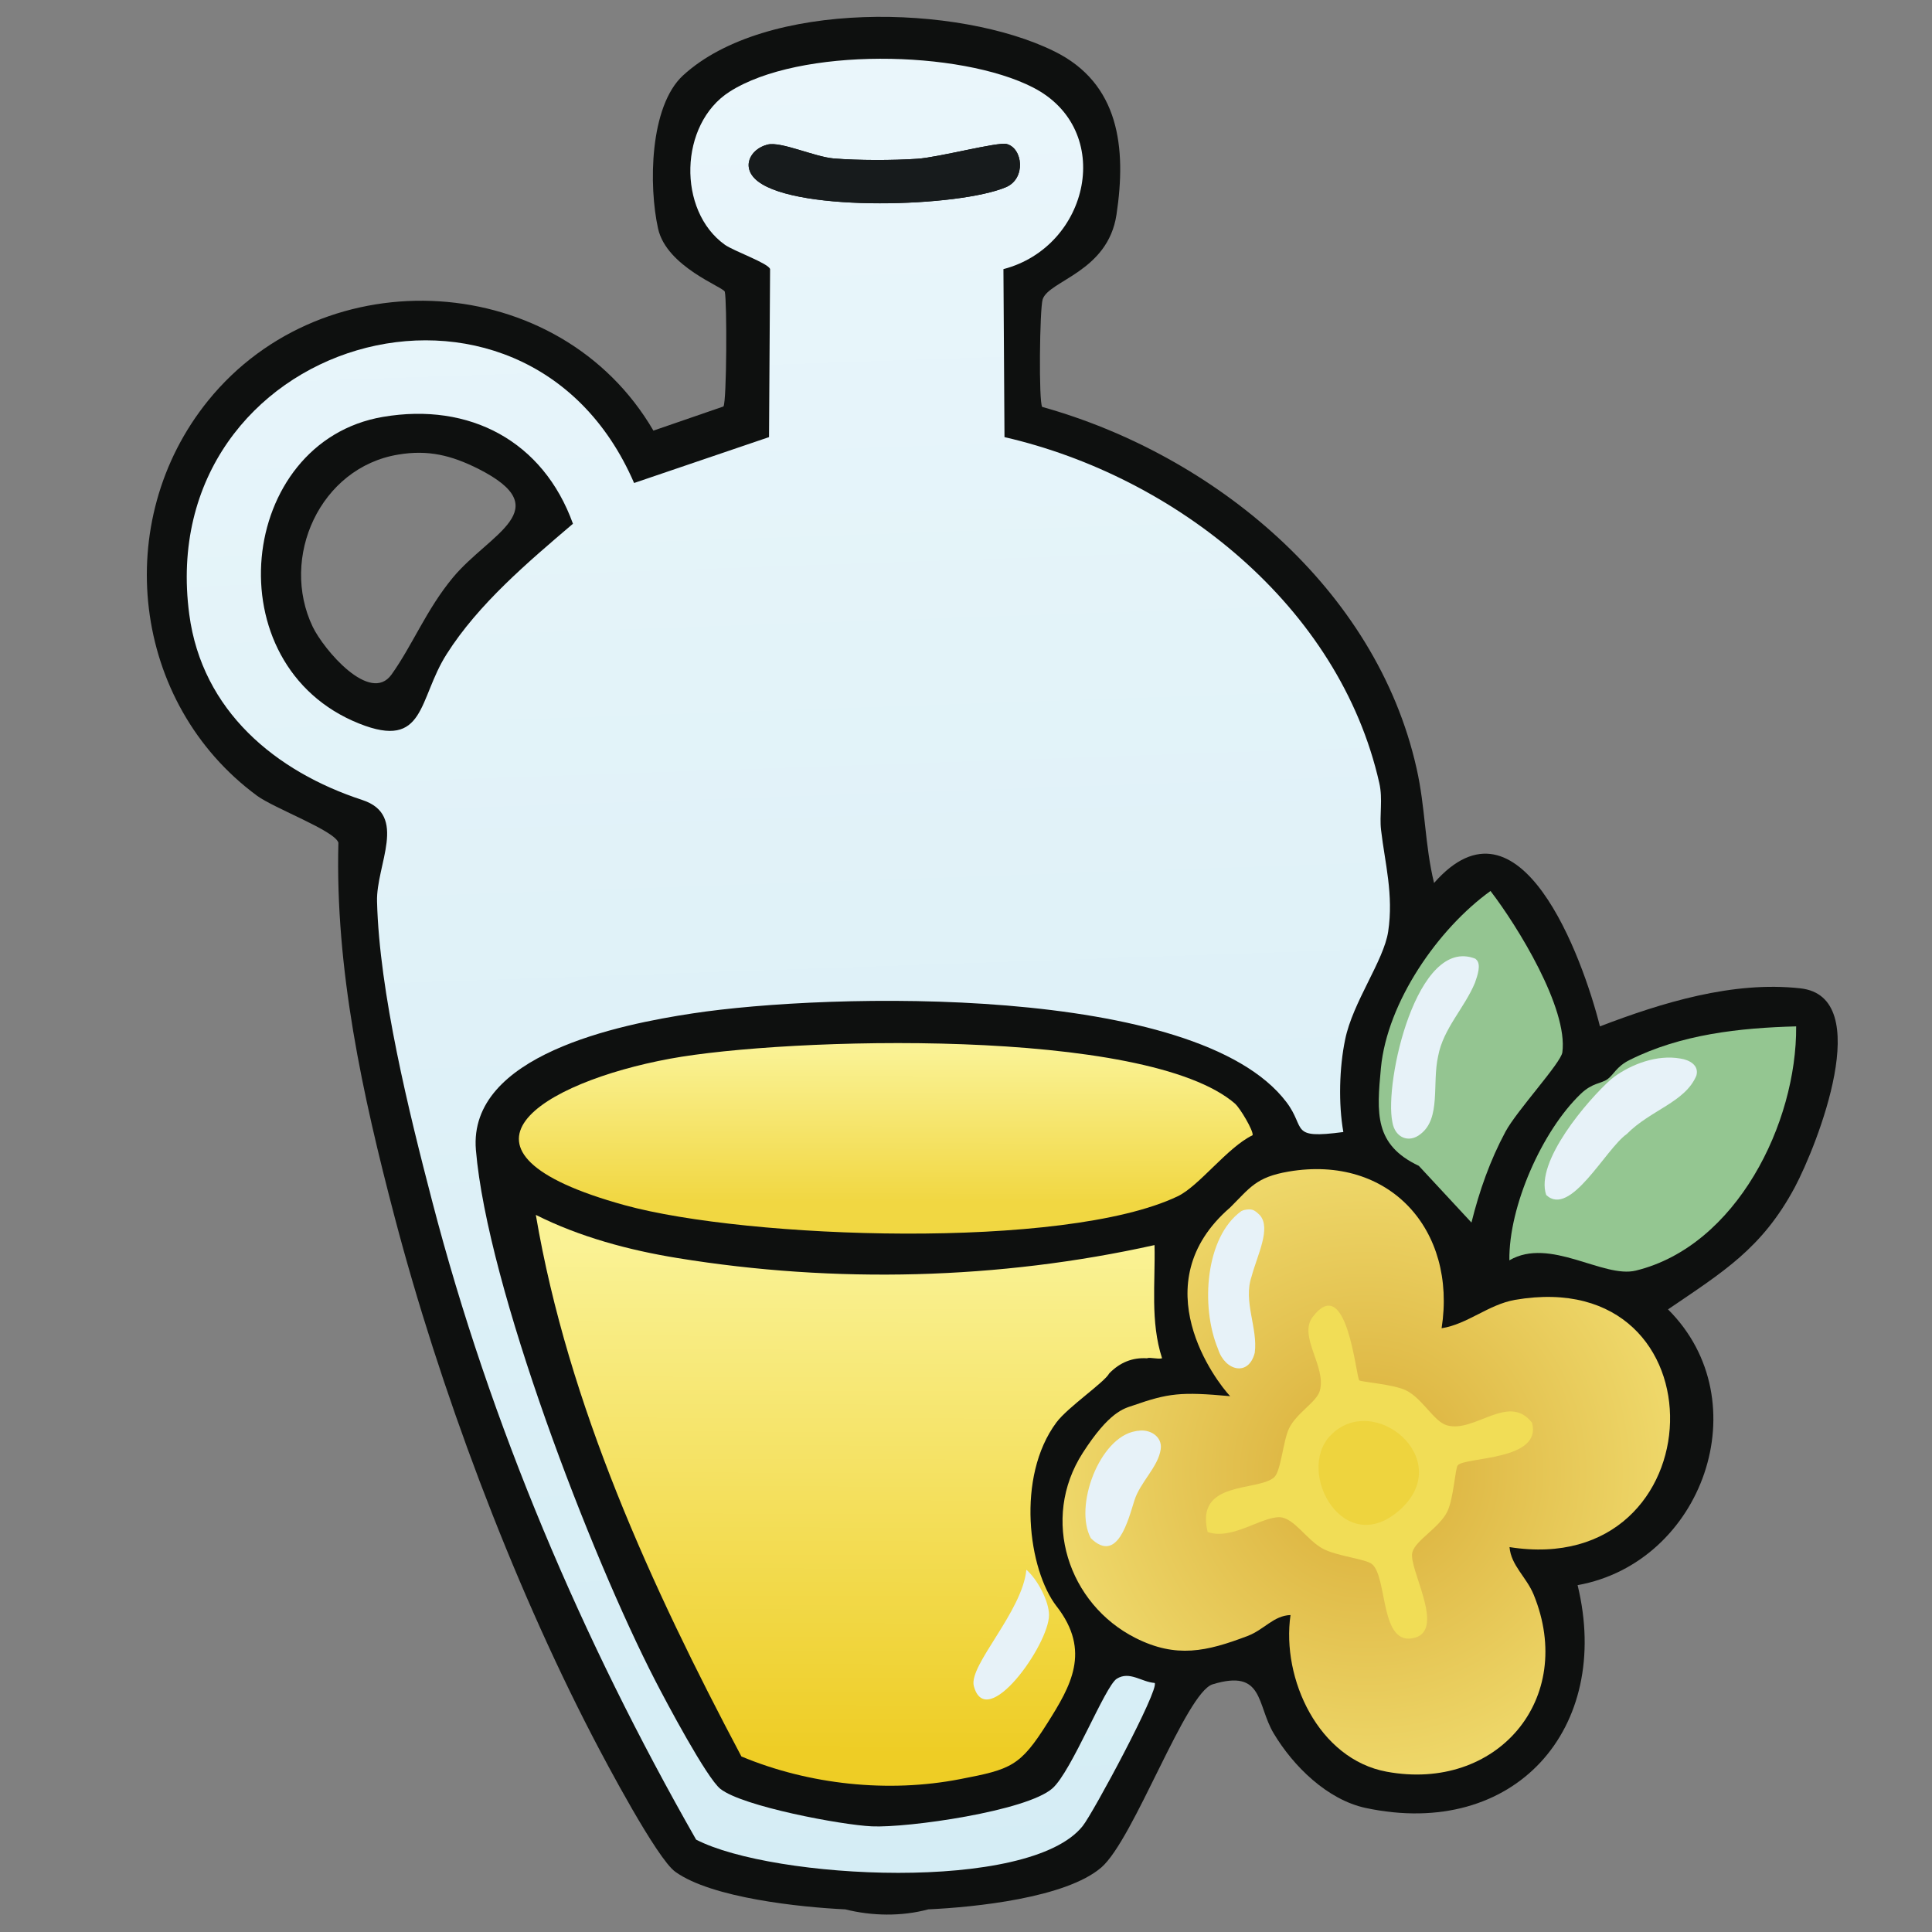 <?xml version="1.0" encoding="UTF-8"?>
<svg id="uuid-f1b21b00-0845-48fa-8713-6c99818d61c7" data-name="fill_oilcanola" xmlns="http://www.w3.org/2000/svg" xmlns:xlink="http://www.w3.org/1999/xlink" viewBox="0 0 128 128">
  <rect x="0" y="0" width="128" height="128" fill="#808080" stroke="none"/>
  <defs>
    <linearGradient id="uuid-27f4a8e9-1b86-4acc-a76a-44fd2ccd4597" x1="50.66" y1="4.14" x2="54.85" y2="124.27" gradientUnits="userSpaceOnUse">
      <stop offset="0" stop-color="#eaf6fb"/>
      <stop offset="1" stop-color="#d5edf5"/>
    </linearGradient>
    <linearGradient id="uuid-71b2ddfa-5304-43ec-afa0-c70cfca8c15c" x1="704.52" y1="-870.72" x2="704.35" y2="-803.72" gradientTransform="translate(-296 518) scale(.5)" gradientUnits="userSpaceOnUse">
      <stop offset="0" stop-color="#faf294"/>
      <stop offset="1" stop-color="#eecd25"/>
    </linearGradient>
    <radialGradient id="uuid-649995e7-ed57-4c88-8e1b-da881a888845" cx="90.52" cy="97.51" fx="90.52" fy="97.51" r="20.09" gradientUnits="userSpaceOnUse">
      <stop offset="0" stop-color="#d9ad38"/>
      <stop offset="1" stop-color="#eed769"/>
    </radialGradient>
    <linearGradient id="uuid-bef68816-cfd2-499d-aeee-e6f99e6c6335" x1="709.38" y1="-896.75" x2="709.34" y2="-876.75" gradientTransform="translate(-296 518) scale(.5)" gradientUnits="userSpaceOnUse">
      <stop offset="0" stop-color="#faf294"/>
      <stop offset="1" stop-color="#f1d742"/>
    </linearGradient>
  </defs>
  <path d="M119.28,65.48c-4.47-.5-9.18.95-13.28,2.52-1.15-4.58-5.31-15.97-10.99-9.5-.62-2.54-.57-5.01-1.16-7.6-2.67-11.92-13.44-20.77-24.8-23.94-.24-.27-.17-6.53.03-7.13.41-1.25,4.32-1.81,4.89-5.61.67-4.44.19-8.7-4.12-10.82C63.47.25,50.71-.02,45.25,5c-2.22,2.05-2.28,7.32-1.65,10.15.57,2.54,4.35,3.87,4.42,4.18.15.63.13,7.29-.09,7.6l-4.64,1.6c-6.2-10.63-21.76-11.55-29.5-1.99-6.47,7.99-5.08,20.05,3.24,26.18,1.16.85,5.14,2.31,5.39,3.11-.22,8.4,1.6,16.7,3.72,24.78,2.97,11.32,7.72,24.02,13.1,34.4.9,1.74,4.29,8.14,5.5,9,2.41,1.74,8.31,2.35,11.26,2.49,1.76.44,3.72.48,5.5,0,3.04-.14,9.12-.75,11.47-2.78,2.16-1.88,5.6-11.59,7.37-12.13,3.41-1.04,2.9,1.34,4.05,3.26,1.3,2.17,3.54,4.38,6.08,4.93,9.89,2.11,16.36-5.27,14.05-14.76,8.29-1.49,12.1-12.19,5.99-18.27,3.66-2.49,6.23-4.04,8.4-8.09,1.49-2.81,5.37-12.63.37-13.18ZM30.01,38.26c-1.76,2.12-2.66,4.45-4.07,6.43-1.42,1.98-4.49-1.65-5.22-3.16-2.2-4.59.48-10.55,5.65-11.41,2-.34,3.54.05,5.32.94,5.31,2.69.76,4.27-1.68,7.2Z" style="fill: #0e100f;"/>
  <path d="M91.5,55c-.12-1,.13-2.04-.12-3.13-2.64-11.7-13.48-20.3-24.83-22.91l-.07-11.13c5.71-1.49,7.42-9.23,1.97-12.03-4.86-2.5-15.5-2.68-20.12.28-3.34,2.14-3.47,7.88-.3,10.14.62.43,2.9,1.23,2.99,1.61l-.07,11.13-8.94,3.04c-7.26-16.8-31.9-9.54-29.47,8.71.85,6.39,5.72,10.41,11.46,12.29,3.06,1,.91,4.29.98,6.73.15,6.02,2.12,13.97,3.66,19.88,3.85,14.8,9.93,29.04,17.48,42.27,5.08,2.63,22.08,3.54,25.61-.9.68-.84,5.09-9.05,4.77-9.48-.87-.06-1.66-.81-2.51-.28-.78.49-2.98,6.12-4.26,7.26-1.7,1.51-9.58,2.63-11.97,2.52-2.01-.09-8.56-1.32-10.03-2.48-.91-.72-3.6-5.78-4.32-7.18-4.28-8.3-11.12-26.1-11.88-35.15-.53-6.3,9.53-8.32,14.36-9.05,9-1.37,33.39-1.98,39.34,5.88,1.32,1.74.16,2.46,3.77,1.98-.33-1.86-.27-4.27.12-6.13.5-2.47,2.56-5.22,2.85-7.15.37-2.45-.22-4.56-.47-6.72ZM50.23,12.02c-1.18-.89-.55-2.15.62-2.44.89-.23,3.11.81,4.4.92,1.62.13,3.9.13,5.52.02,1.41-.09,5.32-1.13,5.92-.98,1.07.27,1.3,2.29-.04,2.86-3.1,1.31-13.75,1.66-16.42-.38ZM25.37,27.62c5.75-.98,10.62,1.61,12.59,7.08-2.97,2.53-6.27,5.32-8.37,8.64-1.9,2.98-1.38,6.36-5.79,4.6-9.69-3.86-8.07-18.68,1.57-20.32Z" style="fill: url(#uuid-27f4a8e9-1b86-4acc-a76a-44fd2ccd4597);"/>
  <path d="M70.01,106.43c2.3,2.97.92,5.29-.61,7.72-1.81,2.87-2.4,3.07-5.78,3.72-4.76.93-10.02.37-14.5-1.5-5.94-11.2-11.48-23.28-13.62-35.88,2.9,1.46,6.18,2.34,9.39,2.86,10.43,1.7,21.31,1.43,31.6-.86.06,2.52-.29,5.06.5,7.5-.3.08-.81-.09-1,0-.96-.06-1.79.27-2.5,1-.31.59-2.74,2.23-3.5,3.25-2.69,3.62-1.86,9.76.01,12.18Z" style="fill: url(#uuid-71b2ddfa-5304-43ec-afa0-c70cfca8c15c);"/>
  <path d="M81.5,80c1.32-1.31,1.71-2.01,3.87-2.38,6.68-1.14,11.16,3.86,10.14,10.38,1.72-.27,3.1-1.57,4.86-1.88,14.07-2.43,13.45,18.56-.36,16.38.1,1.22,1.12,1.98,1.6,3.15,2.83,6.92-2.44,13.08-9.74,11.73-4.51-.83-6.98-6.15-6.37-10.38-1.13.04-1.74.97-2.85,1.39-2.71,1.03-4.72,1.49-7.42.13-4.44-2.24-6.33-7.86-3.49-12.27,1.75-2.72,2.72-2.93,3.32-3.13,2.35-.82,3.17-.92,6.44-.62-.92-.97-5.87-7.43,0-12.5Z" style="fill: url(#uuid-649995e7-ed57-4c88-8e1b-da881a888845);"/>
  <path d="M81.85,73.15c.29.25,1.2,1.75,1.14,2.06-1.68.81-3.54,3.37-4.97,4.05-7.5,3.57-28.51,2.82-36.62.59-13.01-3.58-5.52-8.14,3-9.71,7.65-1.41,31.6-2.14,37.46,3.01Z" style="fill: url(#uuid-bef68816-cfd2-499d-aeee-e6f99e6c6335);"/>
  <path d="M106.5,71.5c.4-.28.59-.84,1.46-1.27,3.39-1.7,7.28-2.13,11.04-2.23.05,6.4-3.95,14.55-10.62,16.18-2.17.53-5.69-2.25-8.38-.68-.05-3.57,2.17-8.58,4.73-11.03.77-.74,1.35-.67,1.77-.97q1.18.84,0,0Z" style="fill: #94c691;"/>
  <path d="M97.49,81l-3.49-3.76c-2.96-1.4-2.79-3.48-2.51-6.49.42-4.37,3.79-9.22,7.26-11.72,1.79,2.33,5.15,7.78,4.76,10.69-.09.7-3.02,3.86-3.77,5.26-1.02,1.9-1.73,3.92-2.25,6.01Z" style="fill: #94c591;"/>
  <path d="M82.37,80.18c.57-.13.72-.04,1.1.33.76.87-.17,2.64-.55,4.06-.57,1.66.43,3.42.21,5.06-.41,1.6-1.98,1.19-2.43-.25-1.18-2.82-.84-7.43,1.54-9.14l.14-.06Z" style="fill: #e7f2f8;"/>
  <path d="M75.38,94.8c.77-.15,1.65.36,1.52,1.22-.17,1.17-1.36,2.18-1.74,3.38-.41,1.28-1.12,4.24-2.89,2.51-1.14-2.12.58-6.69,2.96-7.09l.15-.03Z" style="fill: #e7f2f8;"/>
  <path d="M69.5,107c0,1.96-4.15,7.8-4.98,4.71-.37-1.36,3.21-4.92,3.48-7.71.73.63,1.5,2.08,1.5,3Z" style="fill: #e7f2f8;"/>
  <path d="M50.85,9.58c.89-.22,3.11.82,4.4.92,1.61.13,3.9.13,5.52.02,1.4-.09,5.32-1.13,5.92-.98,1.08.27,1.3,2.29-.04,2.86-3.1,1.32-13.75,1.66-16.42-.37-1.18-.9-.55-2.15.62-2.45Z" style="fill: #171b1c;"/>
  <path d="M90.05,91.45c.11.11,2.23.25,3.09.66,1.1.53,1.85,2.07,2.72,2.32,1.84.53,4.1-2.17,5.64-.17.69,2.53-4.42,2.25-4.92,2.82-.17.19-.27,2.19-.69,3.06-.52,1.08-2.11,1.9-2.32,2.71-.27,1.07,2.2,5.07.18,5.65-2.36.67-1.79-4.01-2.86-4.88-.4-.33-2.34-.53-3.24-1.01-1.07-.57-1.92-2.06-2.87-2.09-1.2-.04-3.17,1.54-4.77.98-.85-3.43,3.27-2.67,4.39-3.61.47-.39.6-2.41,1-3.25.49-1.02,1.82-1.74,2.04-2.49.46-1.6-1.45-3.61-.47-4.9,2.28-3,2.86,3.98,3.09,4.21Z" style="fill: #f1dd56;"/>
  <path d="M106.89,71.38c1.21-.89,2.9-1.52,4.43-1.25.62.09,1.26.45,1.07,1.13-.74,1.77-3.03,2.27-4.61,3.87-1.41.99-3.74,5.56-5.34,4.04-.76-2.2,2.76-6.3,4.3-7.67l.16-.12Z" style="fill: #e7f2f8;"/>
  <path d="M97.85,63.62c.26.32.06.96-.13,1.49-.69,1.67-2.1,3.03-2.44,4.86-.41,1.83.2,4.11-1.16,5.16-.77.63-1.7.25-1.87-.78-.56-2.64,1.62-12.38,5.5-10.83l.1.1Z" style="fill: #e7f2f8;"/>
  <path d="M88.13,95.12c2.85-2.99,8.34,1.54,4.64,4.89-3.71,3.35-6.95-2.45-4.64-4.89Z" style="fill: #eed43e;"/>
</svg>